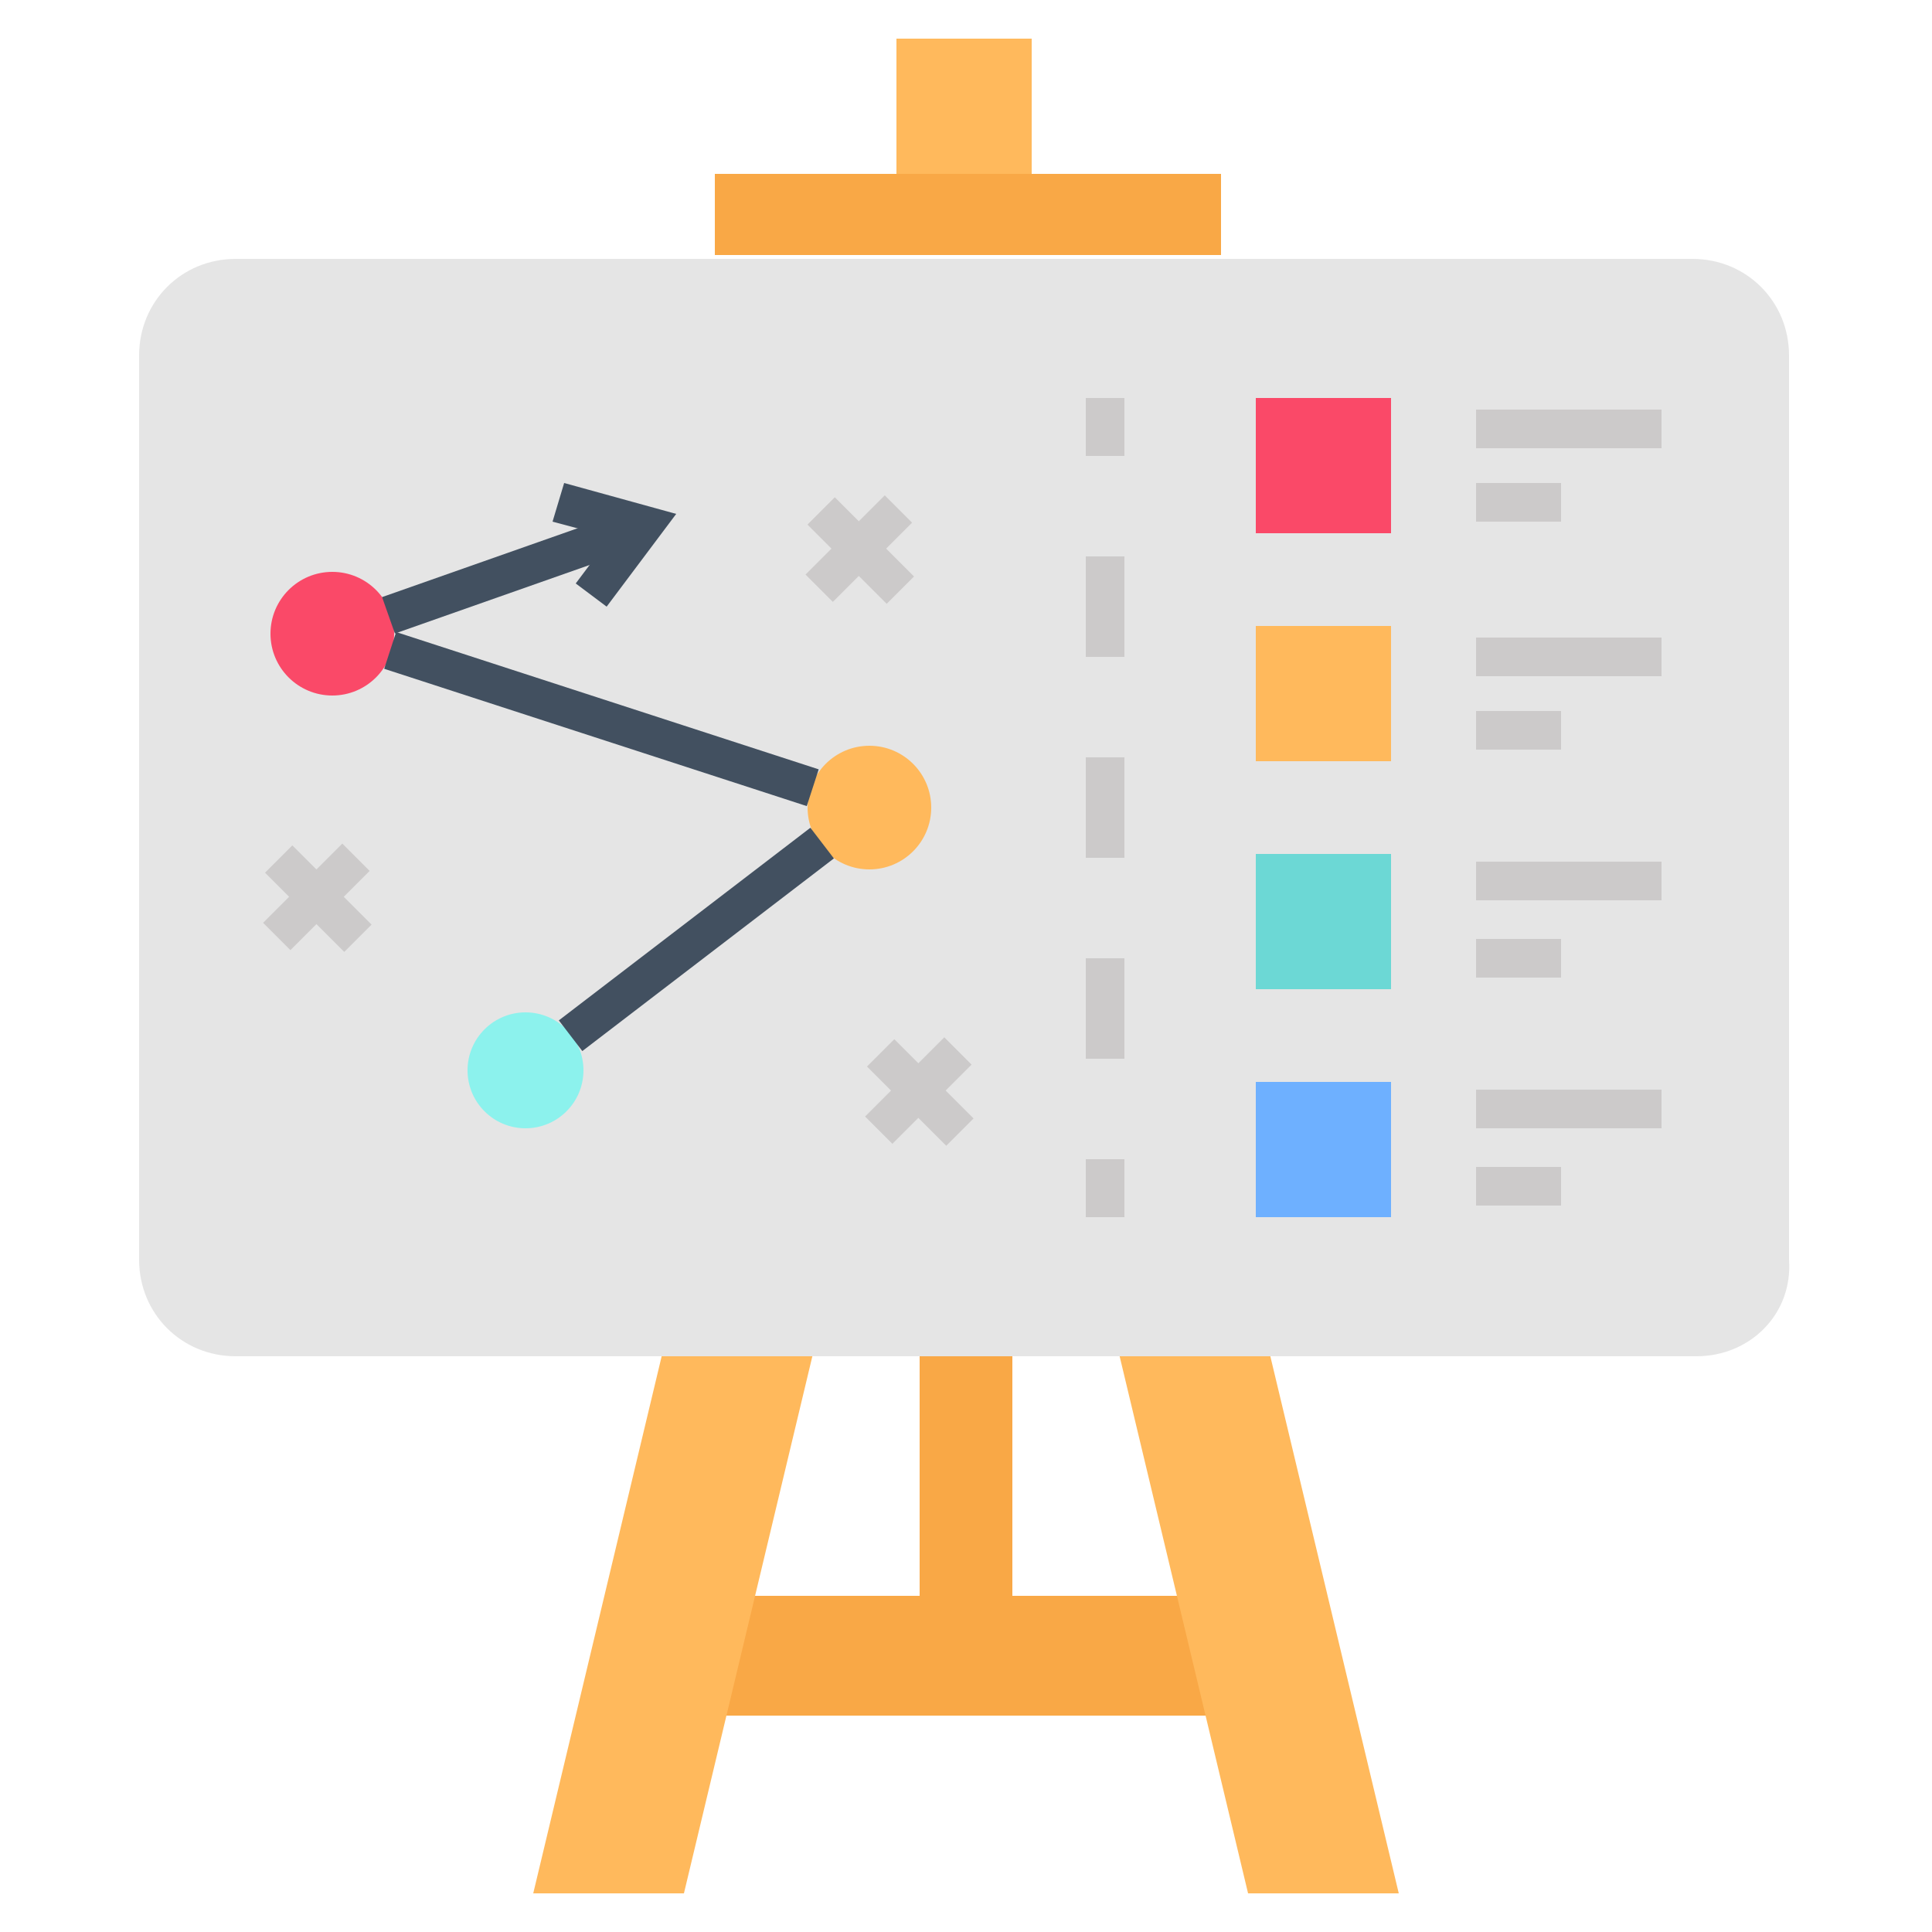 <?xml version="1.0" encoding="utf-8"?>
<!-- Generator: Adobe Illustrator 18.0.0, SVG Export Plug-In . SVG Version: 6.00 Build 0)  -->
<!DOCTYPE svg PUBLIC "-//W3C//DTD SVG 1.1//EN" "http://www.w3.org/Graphics/SVG/1.1/DTD/svg11.dtd">
<svg version="1.1" id="Layer_1" xmlns="http://www.w3.org/2000/svg" xmlns:xlink="http://www.w3.org/1999/xlink" x="0px" y="0px"
	 viewBox="0 0 50 50" enable-background="new 0 0 50 50" xml:space="preserve">
<g>
	<g>
		<rect x="17.5" y="41.3" fill="#F9A846" width="15.1" height="3.1"/>
	</g>
	<g>
		<g>
			<g>
				<polygon fill="#FFB95C" points="36.2,49 32.3,49 27.9,30.6 31.8,30.6 				"/>
			</g>
			<g>
				<polygon fill="#FFB95C" points="13.8,49 17.7,49 22.1,30.6 18.2,30.6 				"/>
			</g>
		</g>
		<g>
			<path fill="#E5E5E5" d="M43.9,35.1H6.1c-1.4,0-2.5-1.1-2.5-2.5V9.2c0-1.4,1.1-2.5,2.5-2.5h37.7c1.4,0,2.5,1.1,2.5,2.5v23.4
				C46.4,34,45.3,35.1,43.9,35.1z"/>
		</g>
		<g>
			<rect x="18.5" y="4.5" fill="#F9A846" width="13.1" height="2.1"/>
		</g>
		<g>
			<rect x="23.2" y="1" fill="#FFB95C" width="3.5" height="3.5"/>
		</g>
	</g>
	<g>
		<rect x="23.8" y="35.1" fill="#F9A846" width="2.4" height="6.2"/>
	</g>
	<g>
		<g>
			<g>
				<g>
					<circle fill="#FA4968" cx="8.6" cy="16.4" r="1.6"/>
				</g>
				<g>
					<circle fill="#FFB95C" cx="22.5" cy="20.9" r="1.6"/>
				</g>
				<g>
					<circle fill="#8CF2ED" cx="13.6" cy="27.7" r="1.5"/>
				</g>
			</g>
			<g>
				<g>
					
						<rect x="7.7" y="21.8" transform="matrix(-0.707 -0.707 0.707 -0.707 -2.453 45.446)" fill="#CCCACA" width="1" height="2.9"/>
				</g>
				<g>
					
						<rect x="6.8" y="22.7" transform="matrix(-0.707 -0.707 0.707 -0.707 -2.332 45.492)" fill="#CCCACA" width="2.9" height="1"/>
				</g>
			</g>
			<g>
				<g>
					
						<rect x="23.3" y="26.8" transform="matrix(-0.707 -0.707 0.707 -0.707 20.62 65.023)" fill="#CCCACA" width="1" height="2.9"/>
				</g>
				<g>
					
						<rect x="22.4" y="27.7" transform="matrix(-0.707 -0.707 0.707 -0.707 20.741 65.073)" fill="#CCCACA" width="2.9" height="1"/>
				</g>
			</g>
			<g>
				<g>
					
						<rect x="21.8" y="12.8" transform="matrix(-0.707 -0.707 0.707 -0.707 27.917 40.039)" fill="#CCCACA" width="1" height="2.9"/>
				</g>
				<g>
					
						<rect x="20.9" y="13.7" transform="matrix(-0.707 -0.707 0.707 -0.707 28.038 40.089)" fill="#CCCACA" width="2.9" height="1"/>
				</g>
			</g>
			<g>
				
					<rect x="17.5" y="20.3" transform="matrix(-0.608 -0.794 0.794 -0.608 9.592 53.439)" fill="#425060" width="1" height="8.2"/>
			</g>
			<g>
				
					<rect x="12.9" y="11.3" transform="matrix(-0.332 -0.943 0.943 -0.332 3.847 32.312)" fill="#425060" width="1" height="6.9"/>
			</g>
			<g>
				
					<rect x="9.8" y="18.1" transform="matrix(-0.951 -0.309 0.309 -0.951 24.606 41.103)" fill="#425060" width="11.5" height="1"/>
			</g>
			<g>
				<polygon fill="#425060" points="15.7,15.7 14.9,15.1 15.8,13.9 14.3,13.5 14.6,12.5 17.5,13.3 				"/>
			</g>
		</g>
		<g>
			<g>
				<g>
					<rect x="32.5" y="10.3" fill="#FA4968" width="3.5" height="3.5"/>
				</g>
				<g>
					<g>
						<rect x="38.2" y="10.6" fill="#CCCACA" width="4.8" height="1"/>
					</g>
					<g>
						<rect x="38.2" y="12.5" fill="#CCCACA" width="2.2" height="1"/>
					</g>
				</g>
			</g>
			<g>
				<g>
					<rect x="32.5" y="16.2" fill="#FFB95C" width="3.5" height="3.5"/>
				</g>
				<g>
					<g>
						<rect x="38.2" y="16.5" fill="#CCCACA" width="4.8" height="1"/>
					</g>
					<g>
						<rect x="38.2" y="18.4" fill="#CCCACA" width="2.2" height="1"/>
					</g>
				</g>
			</g>
			<g>
				<g>
					<rect x="32.5" y="22.1" fill="#6CD8D5" width="3.5" height="3.5"/>
				</g>
				<g>
					<g>
						<rect x="38.2" y="22.3" fill="#CCCACA" width="4.8" height="1"/>
					</g>
					<g>
						<rect x="38.2" y="24.3" fill="#CCCACA" width="2.2" height="1"/>
					</g>
				</g>
			</g>
			<g>
				<g>
					<rect x="32.5" y="28" fill="#6EB0FF" width="3.5" height="3.5"/>
				</g>
				<g>
					<g>
						<rect x="38.2" y="28.2" fill="#CCCACA" width="4.8" height="1"/>
					</g>
					<g>
						<rect x="38.2" y="30.2" fill="#CCCACA" width="2.2" height="1"/>
					</g>
				</g>
			</g>
		</g>
		<g>
			<g>
				<rect x="28.1" y="10.3" fill="#CCCACA" width="1" height="1.5"/>
			</g>
			<g>
				<path fill="#CCCACA" d="M29.1,27.4h-1v-2.6h1V27.4z M29.1,22.2h-1v-2.6h1V22.2z M29.1,17h-1v-2.6h1V17z"/>
			</g>
			<g>
				<rect x="28.1" y="30" fill="#CCCACA" width="1" height="1.5"/>
			</g>
		</g>
	</g>
</g>
</svg>
